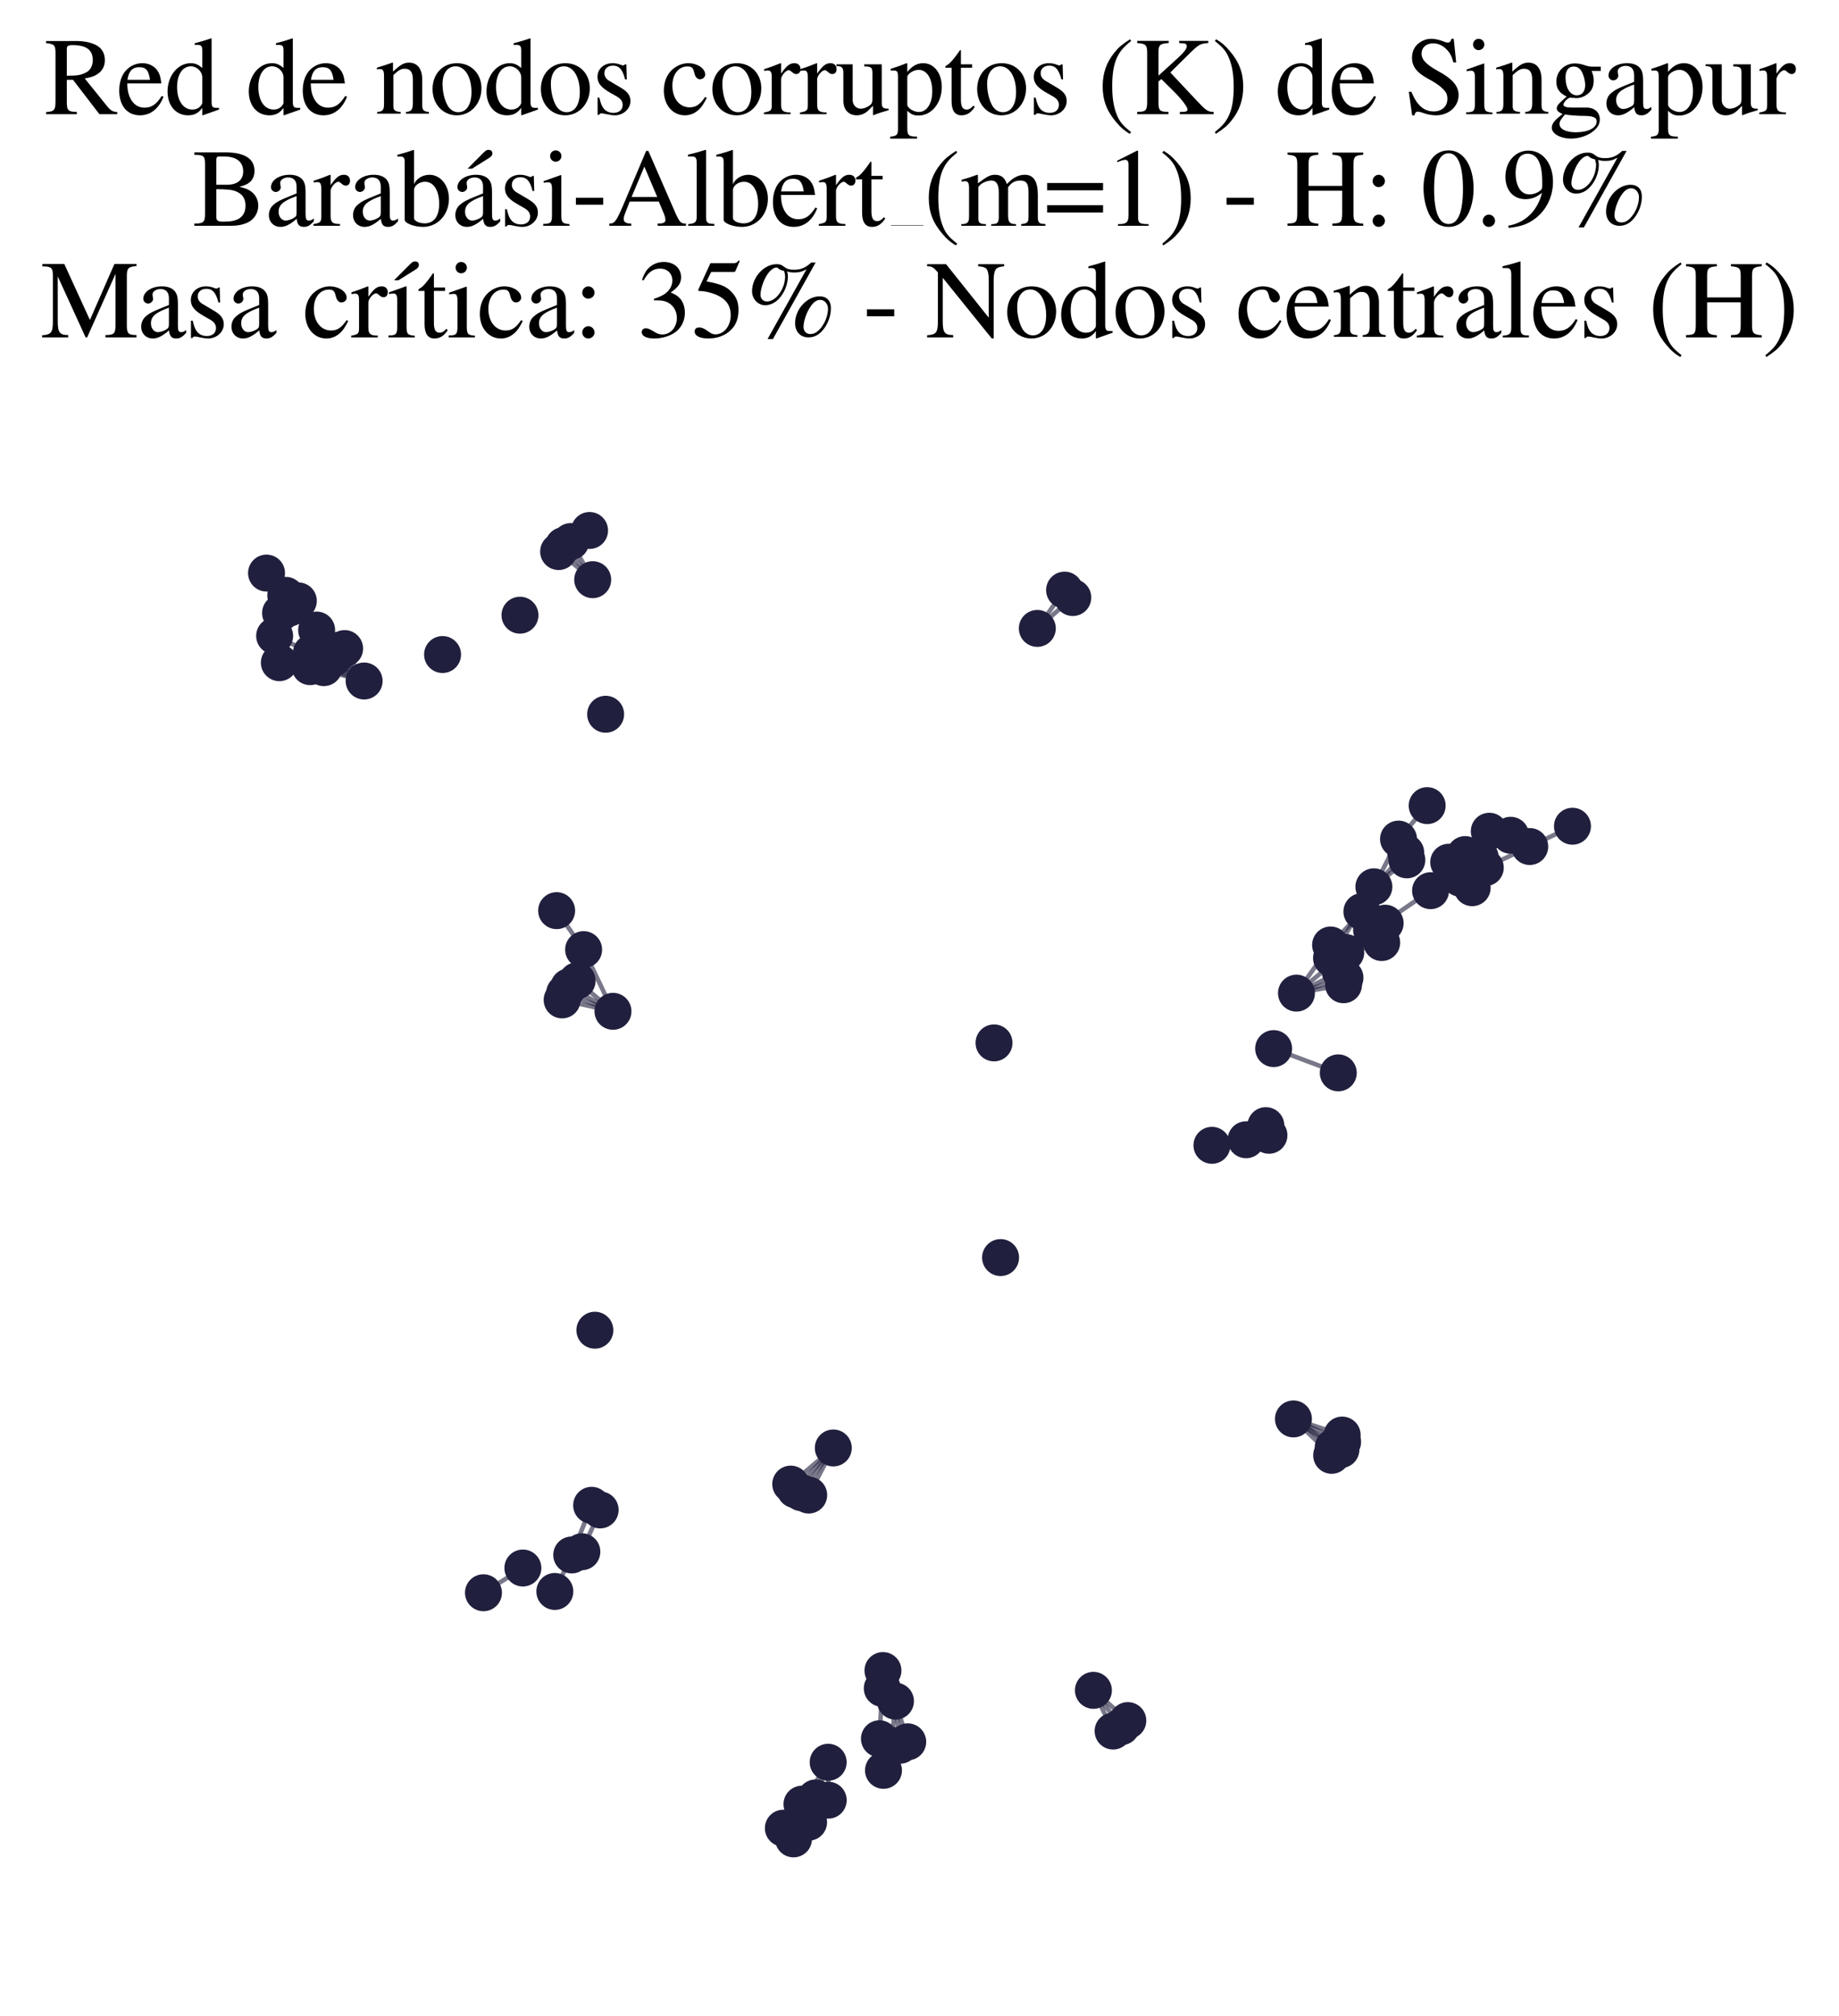 <?xml version="1.0" encoding="utf-8" standalone="no"?>
<!DOCTYPE svg PUBLIC "-//W3C//DTD SVG 1.1//EN"
  "http://www.w3.org/Graphics/SVG/1.1/DTD/svg11.dtd">
<svg xmlns:xlink="http://www.w3.org/1999/xlink" width="162.348pt" height="177.988pt" viewBox="0 0 162.348 177.988" xmlns="http://www.w3.org/2000/svg" version="1.1">
 <defs>
  <style type="text/css">*{stroke-linejoin: round; stroke-linecap: butt}</style>
 </defs>
 <g id="figure_1">
  <g id="patch_1">
   <path d="M 0 177.988 
L 162.348 177.988 
L 162.348 -0 
L 0 -0 
z
" style="fill: #ffffff"/>
  </g>
  <g id="axes_1">
   <g id="LineCollection_1">
    <path d="M 29.445 58.102 
L 32.145 60.127 
" clip-path="url(#p7f21aed24d)" style="fill: none; stroke: #201f3d; stroke-opacity: 0.6; stroke-width: 0.4"/>
    <path d="M 77.638 153.519 
L 77.888 149.07 
" clip-path="url(#p7f21aed24d)" style="fill: none; stroke: #201f3d; stroke-opacity: 0.6; stroke-width: 0.4"/>
    <path d="M 77.638 153.519 
L 77.995 156.309 
" clip-path="url(#p7f21aed24d)" style="fill: none; stroke: #201f3d; stroke-opacity: 0.6; stroke-width: 0.4"/>
    <path d="M 70.209 131.531 
L 73.564 127.845 
" clip-path="url(#p7f21aed24d)" style="fill: none; stroke: #201f3d; stroke-opacity: 0.6; stroke-width: 0.4"/>
    <path d="M 118.487 126.706 
L 114.186 125.28 
" clip-path="url(#p7f21aed24d)" style="fill: none; stroke: #201f3d; stroke-opacity: 0.6; stroke-width: 0.4"/>
    <path d="M 49.316 48.699 
L 52.324 51.182 
" clip-path="url(#p7f21aed24d)" style="fill: none; stroke: #201f3d; stroke-opacity: 0.6; stroke-width: 0.4"/>
    <path d="M 91.575 55.483 
L 94.707 52.759 
" clip-path="url(#p7f21aed24d)" style="fill: none; stroke: #201f3d; stroke-opacity: 0.6; stroke-width: 0.4"/>
    <path d="M 91.575 55.483 
L 93.983 52.102 
" clip-path="url(#p7f21aed24d)" style="fill: none; stroke: #201f3d; stroke-opacity: 0.6; stroke-width: 0.4"/>
    <path d="M 112.438 92.584 
L 118.144 94.726 
" clip-path="url(#p7f21aed24d)" style="fill: none; stroke: #201f3d; stroke-opacity: 0.6; stroke-width: 0.4"/>
    <path d="M 51.522 83.845 
L 54.114 89.292 
" clip-path="url(#p7f21aed24d)" style="fill: none; stroke: #201f3d; stroke-opacity: 0.6; stroke-width: 0.4"/>
    <path d="M 51.522 83.845 
L 49.14 80.404 
" clip-path="url(#p7f21aed24d)" style="fill: none; stroke: #201f3d; stroke-opacity: 0.6; stroke-width: 0.4"/>
    <path d="M 99.565 151.915 
L 96.527 149.245 
" clip-path="url(#p7f21aed24d)" style="fill: none; stroke: #201f3d; stroke-opacity: 0.6; stroke-width: 0.4"/>
    <path d="M 50.218 87.135 
L 54.114 89.292 
" clip-path="url(#p7f21aed24d)" style="fill: none; stroke: #201f3d; stroke-opacity: 0.6; stroke-width: 0.4"/>
    <path d="M 25.552 53.687 
L 27.952 55.629 
" clip-path="url(#p7f21aed24d)" style="fill: none; stroke: #201f3d; stroke-opacity: 0.6; stroke-width: 0.4"/>
    <path d="M 123.463 74.086 
L 121.287 78.298 
" clip-path="url(#p7f21aed24d)" style="fill: none; stroke: #201f3d; stroke-opacity: 0.6; stroke-width: 0.4"/>
    <path d="M 123.463 74.086 
L 125.992 71.131 
" clip-path="url(#p7f21aed24d)" style="fill: none; stroke: #201f3d; stroke-opacity: 0.6; stroke-width: 0.4"/>
    <path d="M 52.23 132.907 
L 50.473 137.291 
" clip-path="url(#p7f21aed24d)" style="fill: none; stroke: #201f3d; stroke-opacity: 0.6; stroke-width: 0.4"/>
    <path d="M 111.505 99.91 
L 106.991 101.123 
" clip-path="url(#p7f21aed24d)" style="fill: none; stroke: #201f3d; stroke-opacity: 0.6; stroke-width: 0.4"/>
    <path d="M 117.548 84.592 
L 126.292 78.641 
" clip-path="url(#p7f21aed24d)" style="fill: none; stroke: #201f3d; stroke-opacity: 0.6; stroke-width: 0.4"/>
    <path d="M 117.548 84.592 
L 121.287 78.298 
" clip-path="url(#p7f21aed24d)" style="fill: none; stroke: #201f3d; stroke-opacity: 0.6; stroke-width: 0.4"/>
    <path d="M 117.548 84.592 
L 121.083 82.114 
" clip-path="url(#p7f21aed24d)" style="fill: none; stroke: #201f3d; stroke-opacity: 0.6; stroke-width: 0.4"/>
    <path d="M 117.548 84.592 
L 121.639 82.629 
" clip-path="url(#p7f21aed24d)" style="fill: none; stroke: #201f3d; stroke-opacity: 0.6; stroke-width: 0.4"/>
    <path d="M 117.548 84.592 
L 121.977 83.221 
" clip-path="url(#p7f21aed24d)" style="fill: none; stroke: #201f3d; stroke-opacity: 0.6; stroke-width: 0.4"/>
    <path d="M 114.453 87.686 
L 118.735 86.324 
" clip-path="url(#p7f21aed24d)" style="fill: none; stroke: #201f3d; stroke-opacity: 0.6; stroke-width: 0.4"/>
    <path d="M 114.453 87.686 
L 118.609 86.948 
" clip-path="url(#p7f21aed24d)" style="fill: none; stroke: #201f3d; stroke-opacity: 0.6; stroke-width: 0.4"/>
    <path d="M 114.453 87.686 
L 117.465 83.434 
" clip-path="url(#p7f21aed24d)" style="fill: none; stroke: #201f3d; stroke-opacity: 0.6; stroke-width: 0.4"/>
    <path d="M 114.453 87.686 
L 118.804 84.101 
" clip-path="url(#p7f21aed24d)" style="fill: none; stroke: #201f3d; stroke-opacity: 0.6; stroke-width: 0.4"/>
    <path d="M 114.453 87.686 
L 118.323 85.8 
" clip-path="url(#p7f21aed24d)" style="fill: none; stroke: #201f3d; stroke-opacity: 0.6; stroke-width: 0.4"/>
    <path d="M 106.991 101.123 
L 112.023 100.238 
" clip-path="url(#p7f21aed24d)" style="fill: none; stroke: #201f3d; stroke-opacity: 0.6; stroke-width: 0.4"/>
    <path d="M 106.991 101.123 
L 111.752 99.385 
" clip-path="url(#p7f21aed24d)" style="fill: none; stroke: #201f3d; stroke-opacity: 0.6; stroke-width: 0.4"/>
    <path d="M 49.758 48.172 
L 52.324 51.182 
" clip-path="url(#p7f21aed24d)" style="fill: none; stroke: #201f3d; stroke-opacity: 0.6; stroke-width: 0.4"/>
    <path d="M 133.36 73.748 
L 130.675 75.701 
" clip-path="url(#p7f21aed24d)" style="fill: none; stroke: #201f3d; stroke-opacity: 0.6; stroke-width: 0.4"/>
    <path d="M 126.292 78.641 
L 129.546 77.834 
" clip-path="url(#p7f21aed24d)" style="fill: none; stroke: #201f3d; stroke-opacity: 0.6; stroke-width: 0.4"/>
    <path d="M 126.292 78.641 
L 128.904 77.537 
" clip-path="url(#p7f21aed24d)" style="fill: none; stroke: #201f3d; stroke-opacity: 0.6; stroke-width: 0.4"/>
    <path d="M 126.292 78.641 
L 129.966 78.378 
" clip-path="url(#p7f21aed24d)" style="fill: none; stroke: #201f3d; stroke-opacity: 0.6; stroke-width: 0.4"/>
    <path d="M 126.292 78.641 
L 131.122 76.607 
" clip-path="url(#p7f21aed24d)" style="fill: none; stroke: #201f3d; stroke-opacity: 0.6; stroke-width: 0.4"/>
    <path d="M 126.292 78.641 
L 130.675 75.701 
" clip-path="url(#p7f21aed24d)" style="fill: none; stroke: #201f3d; stroke-opacity: 0.6; stroke-width: 0.4"/>
    <path d="M 126.292 78.641 
L 128.838 76.868 
" clip-path="url(#p7f21aed24d)" style="fill: none; stroke: #201f3d; stroke-opacity: 0.6; stroke-width: 0.4"/>
    <path d="M 126.292 78.641 
L 129.344 75.452 
" clip-path="url(#p7f21aed24d)" style="fill: none; stroke: #201f3d; stroke-opacity: 0.6; stroke-width: 0.4"/>
    <path d="M 126.292 78.641 
L 128.478 76.099 
" clip-path="url(#p7f21aed24d)" style="fill: none; stroke: #201f3d; stroke-opacity: 0.6; stroke-width: 0.4"/>
    <path d="M 126.292 78.641 
L 127.892 76.129 
" clip-path="url(#p7f21aed24d)" style="fill: none; stroke: #201f3d; stroke-opacity: 0.6; stroke-width: 0.4"/>
    <path d="M 121.287 78.298 
L 124.1 75.285 
" clip-path="url(#p7f21aed24d)" style="fill: none; stroke: #201f3d; stroke-opacity: 0.6; stroke-width: 0.4"/>
    <path d="M 121.287 78.298 
L 124.197 75.921 
" clip-path="url(#p7f21aed24d)" style="fill: none; stroke: #201f3d; stroke-opacity: 0.6; stroke-width: 0.4"/>
    <path d="M 80.134 153.791 
L 79.052 150.198 
" clip-path="url(#p7f21aed24d)" style="fill: none; stroke: #201f3d; stroke-opacity: 0.6; stroke-width: 0.4"/>
    <path d="M 118.377 127.987 
L 114.186 125.28 
" clip-path="url(#p7f21aed24d)" style="fill: none; stroke: #201f3d; stroke-opacity: 0.6; stroke-width: 0.4"/>
    <path d="M 27.38 58.863 
L 32.145 60.127 
" clip-path="url(#p7f21aed24d)" style="fill: none; stroke: #201f3d; stroke-opacity: 0.6; stroke-width: 0.4"/>
    <path d="M 27.38 58.863 
L 24.662 58.51 
" clip-path="url(#p7f21aed24d)" style="fill: none; stroke: #201f3d; stroke-opacity: 0.6; stroke-width: 0.4"/>
    <path d="M 118.526 127.315 
L 114.186 125.28 
" clip-path="url(#p7f21aed24d)" style="fill: none; stroke: #201f3d; stroke-opacity: 0.6; stroke-width: 0.4"/>
    <path d="M 71.382 160.888 
L 72.005 158.744 
" clip-path="url(#p7f21aed24d)" style="fill: none; stroke: #201f3d; stroke-opacity: 0.6; stroke-width: 0.4"/>
    <path d="M 50.388 47.815 
L 52.324 51.182 
" clip-path="url(#p7f21aed24d)" style="fill: none; stroke: #201f3d; stroke-opacity: 0.6; stroke-width: 0.4"/>
    <path d="M 32.145 60.127 
L 29.67 57.44 
" clip-path="url(#p7f21aed24d)" style="fill: none; stroke: #201f3d; stroke-opacity: 0.6; stroke-width: 0.4"/>
    <path d="M 32.145 60.127 
L 27.488 57.648 
" clip-path="url(#p7f21aed24d)" style="fill: none; stroke: #201f3d; stroke-opacity: 0.6; stroke-width: 0.4"/>
    <path d="M 32.145 60.127 
L 27.952 55.629 
" clip-path="url(#p7f21aed24d)" style="fill: none; stroke: #201f3d; stroke-opacity: 0.6; stroke-width: 0.4"/>
    <path d="M 32.145 60.127 
L 28.729 58.13 
" clip-path="url(#p7f21aed24d)" style="fill: none; stroke: #201f3d; stroke-opacity: 0.6; stroke-width: 0.4"/>
    <path d="M 32.145 60.127 
L 30.423 57.263 
" clip-path="url(#p7f21aed24d)" style="fill: none; stroke: #201f3d; stroke-opacity: 0.6; stroke-width: 0.4"/>
    <path d="M 32.145 60.127 
L 28.588 58.949 
" clip-path="url(#p7f21aed24d)" style="fill: none; stroke: #201f3d; stroke-opacity: 0.6; stroke-width: 0.4"/>
    <path d="M 50.473 137.291 
L 48.981 140.514 
" clip-path="url(#p7f21aed24d)" style="fill: none; stroke: #201f3d; stroke-opacity: 0.6; stroke-width: 0.4"/>
    <path d="M 78.7 154.112 
L 79.052 150.198 
" clip-path="url(#p7f21aed24d)" style="fill: none; stroke: #201f3d; stroke-opacity: 0.6; stroke-width: 0.4"/>
    <path d="M 135.046 74.742 
L 131.122 76.607 
" clip-path="url(#p7f21aed24d)" style="fill: none; stroke: #201f3d; stroke-opacity: 0.6; stroke-width: 0.4"/>
    <path d="M 135.046 74.742 
L 138.818 72.95 
" clip-path="url(#p7f21aed24d)" style="fill: none; stroke: #201f3d; stroke-opacity: 0.6; stroke-width: 0.4"/>
    <path d="M 51.367 137.008 
L 52.981 133.316 
" clip-path="url(#p7f21aed24d)" style="fill: none; stroke: #201f3d; stroke-opacity: 0.6; stroke-width: 0.4"/>
    <path d="M 79.463 154.092 
L 79.052 150.198 
" clip-path="url(#p7f21aed24d)" style="fill: none; stroke: #201f3d; stroke-opacity: 0.6; stroke-width: 0.4"/>
    <path d="M 49.845 87.679 
L 54.114 89.292 
" clip-path="url(#p7f21aed24d)" style="fill: none; stroke: #201f3d; stroke-opacity: 0.6; stroke-width: 0.4"/>
    <path d="M 117.56 128.495 
L 114.186 125.28 
" clip-path="url(#p7f21aed24d)" style="fill: none; stroke: #201f3d; stroke-opacity: 0.6; stroke-width: 0.4"/>
    <path d="M 129.344 75.452 
L 131.476 73.392 
" clip-path="url(#p7f21aed24d)" style="fill: none; stroke: #201f3d; stroke-opacity: 0.6; stroke-width: 0.4"/>
    <path d="M 27.488 57.648 
L 24.245 56.145 
" clip-path="url(#p7f21aed24d)" style="fill: none; stroke: #201f3d; stroke-opacity: 0.6; stroke-width: 0.4"/>
    <path d="M 69.155 161.415 
L 70.799 159.295 
" clip-path="url(#p7f21aed24d)" style="fill: none; stroke: #201f3d; stroke-opacity: 0.6; stroke-width: 0.4"/>
    <path d="M 49.626 88.286 
L 54.114 89.292 
" clip-path="url(#p7f21aed24d)" style="fill: none; stroke: #201f3d; stroke-opacity: 0.6; stroke-width: 0.4"/>
    <path d="M 27.952 55.629 
L 25.227 52.565 
" clip-path="url(#p7f21aed24d)" style="fill: none; stroke: #201f3d; stroke-opacity: 0.6; stroke-width: 0.4"/>
    <path d="M 27.952 55.629 
L 24.768 54.124 
" clip-path="url(#p7f21aed24d)" style="fill: none; stroke: #201f3d; stroke-opacity: 0.6; stroke-width: 0.4"/>
    <path d="M 27.952 55.629 
L 26.338 53.056 
" clip-path="url(#p7f21aed24d)" style="fill: none; stroke: #201f3d; stroke-opacity: 0.6; stroke-width: 0.4"/>
    <path d="M 114.186 125.28 
L 117.696 127.792 
" clip-path="url(#p7f21aed24d)" style="fill: none; stroke: #201f3d; stroke-opacity: 0.6; stroke-width: 0.4"/>
    <path d="M 25.227 52.565 
L 23.529 50.599 
" clip-path="url(#p7f21aed24d)" style="fill: none; stroke: #201f3d; stroke-opacity: 0.6; stroke-width: 0.4"/>
    <path d="M 73.112 155.595 
L 70.799 159.295 
" clip-path="url(#p7f21aed24d)" style="fill: none; stroke: #201f3d; stroke-opacity: 0.6; stroke-width: 0.4"/>
    <path d="M 73.112 155.595 
L 72.005 158.744 
" clip-path="url(#p7f21aed24d)" style="fill: none; stroke: #201f3d; stroke-opacity: 0.6; stroke-width: 0.4"/>
    <path d="M 73.112 155.595 
L 73.116 158.943 
" clip-path="url(#p7f21aed24d)" style="fill: none; stroke: #201f3d; stroke-opacity: 0.6; stroke-width: 0.4"/>
    <path d="M 70.799 159.295 
L 70.052 162.361 
" clip-path="url(#p7f21aed24d)" style="fill: none; stroke: #201f3d; stroke-opacity: 0.6; stroke-width: 0.4"/>
    <path d="M 117.465 83.434 
L 120.229 80.49 
" clip-path="url(#p7f21aed24d)" style="fill: none; stroke: #201f3d; stroke-opacity: 0.6; stroke-width: 0.4"/>
    <path d="M 118.804 84.101 
L 122.282 81.51 
" clip-path="url(#p7f21aed24d)" style="fill: none; stroke: #201f3d; stroke-opacity: 0.6; stroke-width: 0.4"/>
    <path d="M 46.16 138.444 
L 42.681 140.628 
" clip-path="url(#p7f21aed24d)" style="fill: none; stroke: #201f3d; stroke-opacity: 0.6; stroke-width: 0.4"/>
    <path d="M 73.564 127.845 
L 70.757 131.796 
" clip-path="url(#p7f21aed24d)" style="fill: none; stroke: #201f3d; stroke-opacity: 0.6; stroke-width: 0.4"/>
    <path d="M 73.564 127.845 
L 71.392 132.005 
" clip-path="url(#p7f21aed24d)" style="fill: none; stroke: #201f3d; stroke-opacity: 0.6; stroke-width: 0.4"/>
    <path d="M 73.564 127.845 
L 69.807 131.036 
" clip-path="url(#p7f21aed24d)" style="fill: none; stroke: #201f3d; stroke-opacity: 0.6; stroke-width: 0.4"/>
    <path d="M 96.527 149.245 
L 98.264 152.84 
" clip-path="url(#p7f21aed24d)" style="fill: none; stroke: #201f3d; stroke-opacity: 0.6; stroke-width: 0.4"/>
    <path d="M 96.527 149.245 
L 98.989 152.455 
" clip-path="url(#p7f21aed24d)" style="fill: none; stroke: #201f3d; stroke-opacity: 0.6; stroke-width: 0.4"/>
    <path d="M 50.95 86.591 
L 54.114 89.292 
" clip-path="url(#p7f21aed24d)" style="fill: none; stroke: #201f3d; stroke-opacity: 0.6; stroke-width: 0.4"/>
   </g>
   <g id="PathCollection_1">
    <defs>
     <path id="m7f28e5e1b2" d="M 0 1.581 
C 0.419 1.581 0.822 1.415 1.118 1.118 
C 1.415 0.822 1.581 0.419 1.581 0 
C 1.581 -0.419 1.415 -0.822 1.118 -1.118 
C 0.822 -1.415 0.419 -1.581 0 -1.581 
C -0.419 -1.581 -0.822 -1.415 -1.118 -1.118 
C -1.415 -0.822 -1.581 -0.419 -1.581 0 
C -1.581 0.419 -1.415 0.822 -1.118 1.118 
C -0.822 1.415 -0.419 1.581 0 1.581 
z
" style="stroke: #201f3d; stroke-width: 0.1"/>
    </defs>
    <g clip-path="url(#p7f21aed24d)">
     <use xlink:href="#m7f28e5e1b2" x="118.377" y="127.987" style="fill: #201f3d; stroke: #201f3d; stroke-width: 0.1"/>
     <use xlink:href="#m7f28e5e1b2" x="128.838" y="76.868" style="fill: #201f3d; stroke: #201f3d; stroke-width: 0.1"/>
     <use xlink:href="#m7f28e5e1b2" x="117.696" y="127.792" style="fill: #201f3d; stroke: #201f3d; stroke-width: 0.1"/>
     <use xlink:href="#m7f28e5e1b2" x="77.638" y="153.519" style="fill: #201f3d; stroke: #201f3d; stroke-width: 0.1"/>
     <use xlink:href="#m7f28e5e1b2" x="70.209" y="131.531" style="fill: #201f3d; stroke: #201f3d; stroke-width: 0.1"/>
     <use xlink:href="#m7f28e5e1b2" x="93.983" y="52.102" style="fill: #201f3d; stroke: #201f3d; stroke-width: 0.1"/>
     <use xlink:href="#m7f28e5e1b2" x="133.36" y="73.748" style="fill: #201f3d; stroke: #201f3d; stroke-width: 0.1"/>
     <use xlink:href="#m7f28e5e1b2" x="73.564" y="127.845" style="fill: #201f3d; stroke: #201f3d; stroke-width: 0.1"/>
     <use xlink:href="#m7f28e5e1b2" x="77.995" y="156.309" style="fill: #201f3d; stroke: #201f3d; stroke-width: 0.1"/>
     <use xlink:href="#m7f28e5e1b2" x="118.487" y="126.706" style="fill: #201f3d; stroke: #201f3d; stroke-width: 0.1"/>
     <use xlink:href="#m7f28e5e1b2" x="54.114" y="89.292" style="fill: #201f3d; stroke: #201f3d; stroke-width: 0.1"/>
     <use xlink:href="#m7f28e5e1b2" x="125.992" y="71.131" style="fill: #201f3d; stroke: #201f3d; stroke-width: 0.1"/>
     <use xlink:href="#m7f28e5e1b2" x="129.344" y="75.452" style="fill: #201f3d; stroke: #201f3d; stroke-width: 0.1"/>
     <use xlink:href="#m7f28e5e1b2" x="71.392" y="132.005" style="fill: #201f3d; stroke: #201f3d; stroke-width: 0.1"/>
     <use xlink:href="#m7f28e5e1b2" x="77.948" y="147.498" style="fill: #201f3d; stroke: #201f3d; stroke-width: 0.1"/>
     <use xlink:href="#m7f28e5e1b2" x="112.023" y="100.238" style="fill: #201f3d; stroke: #201f3d; stroke-width: 0.1"/>
     <use xlink:href="#m7f28e5e1b2" x="99.565" y="151.915" style="fill: #201f3d; stroke: #201f3d; stroke-width: 0.1"/>
     <use xlink:href="#m7f28e5e1b2" x="126.292" y="78.641" style="fill: #201f3d; stroke: #201f3d; stroke-width: 0.1"/>
     <use xlink:href="#m7f28e5e1b2" x="118.526" y="127.315" style="fill: #201f3d; stroke: #201f3d; stroke-width: 0.1"/>
     <use xlink:href="#m7f28e5e1b2" x="48.981" y="140.514" style="fill: #201f3d; stroke: #201f3d; stroke-width: 0.1"/>
     <use xlink:href="#m7f28e5e1b2" x="49.626" y="88.286" style="fill: #201f3d; stroke: #201f3d; stroke-width: 0.1"/>
     <use xlink:href="#m7f28e5e1b2" x="45.904" y="54.317" style="fill: #201f3d; stroke: #201f3d; stroke-width: 0.1"/>
     <use xlink:href="#m7f28e5e1b2" x="117.56" y="128.495" style="fill: #201f3d; stroke: #201f3d; stroke-width: 0.1"/>
     <use xlink:href="#m7f28e5e1b2" x="128.904" y="77.537" style="fill: #201f3d; stroke: #201f3d; stroke-width: 0.1"/>
     <use xlink:href="#m7f28e5e1b2" x="70.052" y="162.361" style="fill: #201f3d; stroke: #201f3d; stroke-width: 0.1"/>
     <use xlink:href="#m7f28e5e1b2" x="79.463" y="154.092" style="fill: #201f3d; stroke: #201f3d; stroke-width: 0.1"/>
     <use xlink:href="#m7f28e5e1b2" x="27.38" y="58.863" style="fill: #201f3d; stroke: #201f3d; stroke-width: 0.1"/>
     <use xlink:href="#m7f28e5e1b2" x="73.116" y="158.943" style="fill: #201f3d; stroke: #201f3d; stroke-width: 0.1"/>
     <use xlink:href="#m7f28e5e1b2" x="28.729" y="58.13" style="fill: #201f3d; stroke: #201f3d; stroke-width: 0.1"/>
     <use xlink:href="#m7f28e5e1b2" x="129.546" y="77.834" style="fill: #201f3d; stroke: #201f3d; stroke-width: 0.1"/>
     <use xlink:href="#m7f28e5e1b2" x="52.981" y="133.316" style="fill: #201f3d; stroke: #201f3d; stroke-width: 0.1"/>
     <use xlink:href="#m7f28e5e1b2" x="117.465" y="83.434" style="fill: #201f3d; stroke: #201f3d; stroke-width: 0.1"/>
     <use xlink:href="#m7f28e5e1b2" x="98.989" y="152.455" style="fill: #201f3d; stroke: #201f3d; stroke-width: 0.1"/>
     <use xlink:href="#m7f28e5e1b2" x="71.382" y="160.888" style="fill: #201f3d; stroke: #201f3d; stroke-width: 0.1"/>
     <use xlink:href="#m7f28e5e1b2" x="52.23" y="132.907" style="fill: #201f3d; stroke: #201f3d; stroke-width: 0.1"/>
     <use xlink:href="#m7f28e5e1b2" x="69.807" y="131.036" style="fill: #201f3d; stroke: #201f3d; stroke-width: 0.1"/>
     <use xlink:href="#m7f28e5e1b2" x="135.046" y="74.742" style="fill: #201f3d; stroke: #201f3d; stroke-width: 0.1"/>
     <use xlink:href="#m7f28e5e1b2" x="79.052" y="150.198" style="fill: #201f3d; stroke: #201f3d; stroke-width: 0.1"/>
     <use xlink:href="#m7f28e5e1b2" x="124.1" y="75.285" style="fill: #201f3d; stroke: #201f3d; stroke-width: 0.1"/>
     <use xlink:href="#m7f28e5e1b2" x="114.186" y="125.28" style="fill: #201f3d; stroke: #201f3d; stroke-width: 0.1"/>
     <use xlink:href="#m7f28e5e1b2" x="128.478" y="76.099" style="fill: #201f3d; stroke: #201f3d; stroke-width: 0.1"/>
     <use xlink:href="#m7f28e5e1b2" x="50.473" y="137.291" style="fill: #201f3d; stroke: #201f3d; stroke-width: 0.1"/>
     <use xlink:href="#m7f28e5e1b2" x="24.768" y="54.124" style="fill: #201f3d; stroke: #201f3d; stroke-width: 0.1"/>
     <use xlink:href="#m7f28e5e1b2" x="24.245" y="56.145" style="fill: #201f3d; stroke: #201f3d; stroke-width: 0.1"/>
     <use xlink:href="#m7f28e5e1b2" x="27.952" y="55.629" style="fill: #201f3d; stroke: #201f3d; stroke-width: 0.1"/>
     <use xlink:href="#m7f28e5e1b2" x="118.735" y="86.324" style="fill: #201f3d; stroke: #201f3d; stroke-width: 0.1"/>
     <use xlink:href="#m7f28e5e1b2" x="69.155" y="161.415" style="fill: #201f3d; stroke: #201f3d; stroke-width: 0.1"/>
     <use xlink:href="#m7f28e5e1b2" x="52.324" y="51.182" style="fill: #201f3d; stroke: #201f3d; stroke-width: 0.1"/>
     <use xlink:href="#m7f28e5e1b2" x="51.367" y="137.008" style="fill: #201f3d; stroke: #201f3d; stroke-width: 0.1"/>
     <use xlink:href="#m7f28e5e1b2" x="53.466" y="63.063" style="fill: #201f3d; stroke: #201f3d; stroke-width: 0.1"/>
     <use xlink:href="#m7f28e5e1b2" x="49.845" y="87.679" style="fill: #201f3d; stroke: #201f3d; stroke-width: 0.1"/>
     <use xlink:href="#m7f28e5e1b2" x="27.488" y="57.648" style="fill: #201f3d; stroke: #201f3d; stroke-width: 0.1"/>
     <use xlink:href="#m7f28e5e1b2" x="50.388" y="47.815" style="fill: #201f3d; stroke: #201f3d; stroke-width: 0.1"/>
     <use xlink:href="#m7f28e5e1b2" x="42.681" y="140.628" style="fill: #201f3d; stroke: #201f3d; stroke-width: 0.1"/>
     <use xlink:href="#m7f28e5e1b2" x="52.516" y="117.448" style="fill: #201f3d; stroke: #201f3d; stroke-width: 0.1"/>
     <use xlink:href="#m7f28e5e1b2" x="118.323" y="85.8" style="fill: #201f3d; stroke: #201f3d; stroke-width: 0.1"/>
     <use xlink:href="#m7f28e5e1b2" x="123.463" y="74.086" style="fill: #201f3d; stroke: #201f3d; stroke-width: 0.1"/>
     <use xlink:href="#m7f28e5e1b2" x="98.264" y="152.84" style="fill: #201f3d; stroke: #201f3d; stroke-width: 0.1"/>
     <use xlink:href="#m7f28e5e1b2" x="78.7" y="154.112" style="fill: #201f3d; stroke: #201f3d; stroke-width: 0.1"/>
     <use xlink:href="#m7f28e5e1b2" x="129.966" y="78.378" style="fill: #201f3d; stroke: #201f3d; stroke-width: 0.1"/>
     <use xlink:href="#m7f28e5e1b2" x="30.423" y="57.263" style="fill: #201f3d; stroke: #201f3d; stroke-width: 0.1"/>
     <use xlink:href="#m7f28e5e1b2" x="106.991" y="101.123" style="fill: #201f3d; stroke: #201f3d; stroke-width: 0.1"/>
     <use xlink:href="#m7f28e5e1b2" x="25.227" y="52.565" style="fill: #201f3d; stroke: #201f3d; stroke-width: 0.1"/>
     <use xlink:href="#m7f28e5e1b2" x="110.005" y="100.633" style="fill: #201f3d; stroke: #201f3d; stroke-width: 0.1"/>
     <use xlink:href="#m7f28e5e1b2" x="50.218" y="87.135" style="fill: #201f3d; stroke: #201f3d; stroke-width: 0.1"/>
     <use xlink:href="#m7f28e5e1b2" x="25.552" y="53.687" style="fill: #201f3d; stroke: #201f3d; stroke-width: 0.1"/>
     <use xlink:href="#m7f28e5e1b2" x="114.453" y="87.686" style="fill: #201f3d; stroke: #201f3d; stroke-width: 0.1"/>
     <use xlink:href="#m7f28e5e1b2" x="131.122" y="76.607" style="fill: #201f3d; stroke: #201f3d; stroke-width: 0.1"/>
     <use xlink:href="#m7f28e5e1b2" x="49.14" y="80.404" style="fill: #201f3d; stroke: #201f3d; stroke-width: 0.1"/>
     <use xlink:href="#m7f28e5e1b2" x="39.07" y="57.791" style="fill: #201f3d; stroke: #201f3d; stroke-width: 0.1"/>
     <use xlink:href="#m7f28e5e1b2" x="96.527" y="149.245" style="fill: #201f3d; stroke: #201f3d; stroke-width: 0.1"/>
     <use xlink:href="#m7f28e5e1b2" x="131.476" y="73.392" style="fill: #201f3d; stroke: #201f3d; stroke-width: 0.1"/>
     <use xlink:href="#m7f28e5e1b2" x="23.529" y="50.599" style="fill: #201f3d; stroke: #201f3d; stroke-width: 0.1"/>
     <use xlink:href="#m7f28e5e1b2" x="80.134" y="153.791" style="fill: #201f3d; stroke: #201f3d; stroke-width: 0.1"/>
     <use xlink:href="#m7f28e5e1b2" x="117.548" y="84.592" style="fill: #201f3d; stroke: #201f3d; stroke-width: 0.1"/>
     <use xlink:href="#m7f28e5e1b2" x="49.758" y="48.172" style="fill: #201f3d; stroke: #201f3d; stroke-width: 0.1"/>
     <use xlink:href="#m7f28e5e1b2" x="130.675" y="75.701" style="fill: #201f3d; stroke: #201f3d; stroke-width: 0.1"/>
     <use xlink:href="#m7f28e5e1b2" x="24.662" y="58.51" style="fill: #201f3d; stroke: #201f3d; stroke-width: 0.1"/>
     <use xlink:href="#m7f28e5e1b2" x="28.588" y="58.949" style="fill: #201f3d; stroke: #201f3d; stroke-width: 0.1"/>
     <use xlink:href="#m7f28e5e1b2" x="111.505" y="99.91" style="fill: #201f3d; stroke: #201f3d; stroke-width: 0.1"/>
     <use xlink:href="#m7f28e5e1b2" x="77.888" y="149.07" style="fill: #201f3d; stroke: #201f3d; stroke-width: 0.1"/>
     <use xlink:href="#m7f28e5e1b2" x="87.753" y="92.08" style="fill: #201f3d; stroke: #201f3d; stroke-width: 0.1"/>
     <use xlink:href="#m7f28e5e1b2" x="111.752" y="99.385" style="fill: #201f3d; stroke: #201f3d; stroke-width: 0.1"/>
     <use xlink:href="#m7f28e5e1b2" x="124.197" y="75.921" style="fill: #201f3d; stroke: #201f3d; stroke-width: 0.1"/>
     <use xlink:href="#m7f28e5e1b2" x="29.445" y="58.102" style="fill: #201f3d; stroke: #201f3d; stroke-width: 0.1"/>
     <use xlink:href="#m7f28e5e1b2" x="26.338" y="53.056" style="fill: #201f3d; stroke: #201f3d; stroke-width: 0.1"/>
     <use xlink:href="#m7f28e5e1b2" x="118.804" y="84.101" style="fill: #201f3d; stroke: #201f3d; stroke-width: 0.1"/>
     <use xlink:href="#m7f28e5e1b2" x="91.575" y="55.483" style="fill: #201f3d; stroke: #201f3d; stroke-width: 0.1"/>
     <use xlink:href="#m7f28e5e1b2" x="121.639" y="82.629" style="fill: #201f3d; stroke: #201f3d; stroke-width: 0.1"/>
     <use xlink:href="#m7f28e5e1b2" x="50.95" y="86.591" style="fill: #201f3d; stroke: #201f3d; stroke-width: 0.1"/>
     <use xlink:href="#m7f28e5e1b2" x="121.083" y="82.114" style="fill: #201f3d; stroke: #201f3d; stroke-width: 0.1"/>
     <use xlink:href="#m7f28e5e1b2" x="122.282" y="81.51" style="fill: #201f3d; stroke: #201f3d; stroke-width: 0.1"/>
     <use xlink:href="#m7f28e5e1b2" x="70.799" y="159.295" style="fill: #201f3d; stroke: #201f3d; stroke-width: 0.1"/>
     <use xlink:href="#m7f28e5e1b2" x="94.707" y="52.759" style="fill: #201f3d; stroke: #201f3d; stroke-width: 0.1"/>
     <use xlink:href="#m7f28e5e1b2" x="32.145" y="60.127" style="fill: #201f3d; stroke: #201f3d; stroke-width: 0.1"/>
     <use xlink:href="#m7f28e5e1b2" x="73.112" y="155.595" style="fill: #201f3d; stroke: #201f3d; stroke-width: 0.1"/>
     <use xlink:href="#m7f28e5e1b2" x="88.332" y="111.034" style="fill: #201f3d; stroke: #201f3d; stroke-width: 0.1"/>
     <use xlink:href="#m7f28e5e1b2" x="121.287" y="78.298" style="fill: #201f3d; stroke: #201f3d; stroke-width: 0.1"/>
     <use xlink:href="#m7f28e5e1b2" x="118.144" y="94.726" style="fill: #201f3d; stroke: #201f3d; stroke-width: 0.1"/>
     <use xlink:href="#m7f28e5e1b2" x="29.67" y="57.44" style="fill: #201f3d; stroke: #201f3d; stroke-width: 0.1"/>
     <use xlink:href="#m7f28e5e1b2" x="46.16" y="138.444" style="fill: #201f3d; stroke: #201f3d; stroke-width: 0.1"/>
     <use xlink:href="#m7f28e5e1b2" x="52.047" y="46.838" style="fill: #201f3d; stroke: #201f3d; stroke-width: 0.1"/>
     <use xlink:href="#m7f28e5e1b2" x="49.316" y="48.699" style="fill: #201f3d; stroke: #201f3d; stroke-width: 0.1"/>
     <use xlink:href="#m7f28e5e1b2" x="51.522" y="83.845" style="fill: #201f3d; stroke: #201f3d; stroke-width: 0.1"/>
     <use xlink:href="#m7f28e5e1b2" x="70.757" y="131.796" style="fill: #201f3d; stroke: #201f3d; stroke-width: 0.1"/>
     <use xlink:href="#m7f28e5e1b2" x="112.438" y="92.584" style="fill: #201f3d; stroke: #201f3d; stroke-width: 0.1"/>
     <use xlink:href="#m7f28e5e1b2" x="121.977" y="83.221" style="fill: #201f3d; stroke: #201f3d; stroke-width: 0.1"/>
     <use xlink:href="#m7f28e5e1b2" x="138.818" y="72.95" style="fill: #201f3d; stroke: #201f3d; stroke-width: 0.1"/>
     <use xlink:href="#m7f28e5e1b2" x="120.229" y="80.49" style="fill: #201f3d; stroke: #201f3d; stroke-width: 0.1"/>
     <use xlink:href="#m7f28e5e1b2" x="127.892" y="76.129" style="fill: #201f3d; stroke: #201f3d; stroke-width: 0.1"/>
     <use xlink:href="#m7f28e5e1b2" x="72.005" y="158.744" style="fill: #201f3d; stroke: #201f3d; stroke-width: 0.1"/>
     <use xlink:href="#m7f28e5e1b2" x="118.609" y="86.948" style="fill: #201f3d; stroke: #201f3d; stroke-width: 0.1"/>
    </g>
   </g>
   <g id="text_1">
    <!-- Red de nodos corruptos (K) de Singapur -->
    <g transform="translate(3.901 10.084) scale(0.096 -0.096)">
     <defs>
      <path id="NimbusRomNo9L-Regu-52" d="M 4218 121 
C 3974 140 3846 205 3661 424 
L 2342 2061 
C 2771 2143 2963 2219 3174 2388 
C 3379 2553 3501 2818 3501 3113 
C 3501 3385 3418 3618 3251 3801 
C 3008 4059 2477 4224 1875 4224 
L 109 4224 
L 109 4102 
C 589 4051 653 3981 653 3528 
L 653 765 
C 653 236 589 159 109 121 
L 109 0 
L 1882 0 
L 1882 134 
C 1389 134 1306 219 1306 692 
L 1306 1984 
L 1664 1984 
L 3187 0 
L 4218 0 
L 4218 121 
z
M 1306 3762 
C 1306 3937 1376 3987 1632 3987 
C 2432 3987 2803 3716 2803 3123 
C 2803 2807 2669 2542 2438 2423 
C 2144 2258 1920 2221 1306 2221 
L 1306 3762 
z
" transform="scale(0.016)"/>
      <path id="NimbusRomNo9L-Regu-65" d="M 2611 1053 
C 2304 564 2029 378 1619 378 
C 1254 378 979 564 794 930 
C 678 1174 634 1386 621 1779 
L 2592 1779 
C 2541 2193 2477 2377 2317 2581 
C 2125 2811 1830 2944 1498 2944 
C 1178 2944 877 2829 634 2611 
C 333 2349 160 1894 160 1370 
C 160 486 621 -64 1357 -64 
C 1965 -64 2445 315 2714 1008 
L 2611 1053 
z
M 634 1984 
C 704 2479 922 2714 1312 2714 
C 1702 2714 1856 2535 1939 1984 
L 634 1984 
z
" transform="scale(0.016)"/>
      <path id="NimbusRomNo9L-Regu-64" d="M 2202 -64 
L 3142 269 
L 3142 365 
C 3027 365 3014 365 2995 365 
C 2765 365 2714 435 2714 731 
L 2714 4364 
L 2682 4377 
C 2374 4268 2150 4204 1741 4096 
L 1741 3994 
C 1792 4000 1830 4000 1882 4000 
C 2118 4000 2176 3936 2176 3672 
L 2176 2669 
C 1933 2874 1760 2944 1504 2944 
C 768 2944 173 2221 173 1312 
C 173 493 653 -64 1357 -64 
C 1715 -64 1958 64 2176 365 
L 2176 -45 
L 2202 -64 
z
M 2176 653 
C 2176 608 2131 531 2067 461 
C 1952 333 1792 269 1606 269 
C 1075 269 723 781 723 1568 
C 723 2291 1037 2765 1523 2765 
C 1862 2765 2176 2464 2176 2125 
L 2176 653 
z
" transform="scale(0.016)"/>
      <path id="NimbusRomNo9L-Regu-6e" d="M 102 2579 
C 141 2598 205 2605 275 2605 
C 454 2605 512 2509 512 2195 
L 512 608 
C 512 243 442 154 115 128 
L 115 32 
L 1472 32 
L 1472 128 
C 1146 154 1050 230 1050 461 
L 1050 2259 
C 1357 2547 1498 2624 1709 2624 
C 2022 2624 2176 2426 2176 2003 
L 2176 666 
C 2176 262 2093 154 1773 128 
L 1773 32 
L 3104 32 
L 3104 128 
C 2790 160 2714 237 2714 550 
L 2714 2016 
C 2714 2618 2432 2976 1958 2976 
C 1664 2976 1466 2867 1030 2458 
L 1030 2963 
L 986 2976 
C 672 2861 454 2790 102 2688 
L 102 2579 
z
" transform="scale(0.016)"/>
      <path id="NimbusRomNo9L-Regu-6f" d="M 1600 2944 
C 768 2944 186 2330 186 1446 
C 186 582 781 -64 1587 -64 
C 2394 -64 3008 614 3008 1498 
C 3008 2336 2419 2944 1600 2944 
z
M 1517 2765 
C 2054 2765 2432 2150 2432 1274 
C 2432 550 2144 115 1664 115 
C 1414 115 1178 269 1043 525 
C 864 858 762 1306 762 1760 
C 762 2368 1062 2765 1517 2765 
z
" transform="scale(0.016)"/>
      <path id="NimbusRomNo9L-Regu-73" d="M 2016 2010 
L 1990 2880 
L 1920 2880 
L 1907 2867 
C 1850 2822 1843 2816 1818 2816 
C 1779 2816 1715 2829 1645 2861 
C 1504 2915 1363 2944 1197 2944 
C 691 2944 326 2616 326 2154 
C 326 1796 531 1539 1075 1231 
L 1446 1020 
C 1670 892 1779 737 1779 539 
C 1779 256 1574 77 1248 77 
C 1030 77 832 159 710 298 
C 576 455 518 600 435 960 
L 333 960 
L 333 -39 
L 416 -39 
C 461 33 486 48 563 48 
C 621 48 710 35 858 -2 
C 1037 -39 1210 -64 1325 -64 
C 1818 -64 2227 308 2227 757 
C 2227 1077 2074 1289 1690 1520 
L 998 1930 
C 819 2033 723 2194 723 2367 
C 723 2624 922 2803 1216 2803 
C 1581 2803 1773 2583 1920 2010 
L 2016 2010 
z
" transform="scale(0.016)"/>
      <path id="NimbusRomNo9L-Regu-63" d="M 2547 998 
C 2240 550 2010 397 1645 397 
C 1062 397 653 909 653 1645 
C 653 2304 1005 2758 1523 2758 
C 1754 2758 1837 2688 1901 2451 
L 1939 2310 
C 1990 2131 2106 2016 2240 2016 
C 2406 2016 2547 2138 2547 2285 
C 2547 2643 2099 2944 1562 2944 
C 1248 2944 922 2816 659 2586 
C 339 2304 160 1869 160 1363 
C 160 531 666 -64 1376 -64 
C 1664 -64 1920 38 2150 237 
C 2323 390 2445 563 2637 941 
L 2547 998 
z
" transform="scale(0.016)"/>
      <path id="NimbusRomNo9L-Regu-72" d="M 45 2496 
C 134 2515 192 2522 269 2522 
C 429 2522 486 2419 486 2138 
L 486 538 
C 486 218 442 173 32 96 
L 32 0 
L 1568 0 
L 1568 102 
C 1133 102 1024 199 1024 565 
L 1024 2013 
C 1024 2219 1299 2541 1472 2541 
C 1510 2541 1568 2509 1638 2445 
C 1741 2355 1811 2317 1894 2317 
C 2048 2317 2144 2426 2144 2605 
C 2144 2816 2010 2944 1792 2944 
C 1523 2944 1338 2797 1024 2343 
L 1024 2931 
L 992 2944 
C 653 2803 422 2721 45 2599 
L 45 2496 
z
" transform="scale(0.016)"/>
      <path id="NimbusRomNo9L-Regu-75" d="M 3066 320 
L 3034 320 
C 2739 320 2669 390 2669 685 
L 2669 2880 
L 1658 2880 
L 1658 2758 
C 2054 2758 2131 2694 2131 2375 
L 2131 875 
C 2131 697 2099 607 2010 537 
C 1837 397 1638 320 1446 320 
C 1197 320 992 537 992 805 
L 992 2880 
L 58 2880 
L 58 2778 
C 365 2778 454 2682 454 2387 
L 454 770 
C 454 263 762 -64 1229 -64 
C 1466 -64 1715 38 1888 211 
L 2163 486 
L 2163 -45 
L 2189 -58 
C 2509 70 2739 141 3066 230 
L 3066 320 
z
" transform="scale(0.016)"/>
      <path id="NimbusRomNo9L-Regu-70" d="M 58 2516 
C 115 2522 160 2522 218 2522 
C 435 2522 480 2458 480 2155 
L 480 -855 
C 480 -1189 410 -1261 32 -1299 
L 32 -1408 
L 1581 -1408 
L 1581 -1293 
C 1101 -1293 1018 -1222 1018 -816 
L 1018 199 
C 1242 -13 1395 -77 1664 -77 
C 2419 -77 3008 643 3008 1575 
C 3008 2372 2560 2944 1939 2944 
C 1581 2944 1299 2784 1018 2438 
L 1018 2931 
L 979 2944 
C 634 2810 410 2726 58 2618 
L 58 2516 
z
M 1018 2136 
C 1018 2329 1376 2560 1670 2560 
C 2144 2560 2458 2071 2458 1324 
C 2458 611 2144 128 1683 128 
C 1382 128 1018 359 1018 552 
L 1018 2136 
z
" transform="scale(0.016)"/>
      <path id="NimbusRomNo9L-Regu-74" d="M 1632 2880 
L 986 2880 
L 986 3622 
C 986 3686 979 3706 941 3706 
C 896 3648 858 3590 813 3526 
C 570 3174 294 2867 192 2841 
C 122 2794 83 2748 83 2715 
C 83 2695 90 2682 109 2682 
L 448 2682 
L 448 751 
C 448 212 640 -64 1018 -64 
C 1331 -64 1574 90 1786 423 
L 1702 493 
C 1568 333 1459 269 1318 269 
C 1082 269 986 443 986 847 
L 986 2682 
L 1632 2682 
L 1632 2880 
z
" transform="scale(0.016)"/>
      <path id="NimbusRomNo9L-Regu-28" d="M 1888 4326 
C 1414 4019 1222 3853 986 3558 
C 531 3002 307 2362 307 1613 
C 307 800 544 173 1107 -480 
C 1370 -787 1536 -928 1869 -1133 
L 1946 -1030 
C 1434 -627 1254 -403 1082 77 
C 928 506 858 992 858 1632 
C 858 2304 941 2829 1114 3226 
C 1293 3622 1485 3853 1946 4224 
L 1888 4326 
z
" transform="scale(0.016)"/>
      <path id="NimbusRomNo9L-Regu-4b" d="M 2643 4109 
C 2720 4096 2784 4096 2810 4096 
C 3002 4096 3078 4045 3078 3917 
C 3078 3775 2931 3583 2579 3257 
L 1446 2224 
L 1446 3534 
C 1446 4000 1517 4071 2035 4109 
L 2035 4231 
L 218 4231 
L 218 4109 
C 717 4071 794 3988 794 3531 
L 794 750 
C 794 217 723 134 218 134 
L 218 0 
L 2022 0 
L 2022 134 
C 1523 134 1446 211 1446 683 
L 1446 1891 
L 1613 2026 
L 2291 1355 
C 2778 876 3123 422 3123 269 
C 3123 179 3034 134 2854 134 
C 2822 134 2752 134 2675 121 
L 2675 0 
L 4627 0 
L 4627 134 
C 4294 134 4205 198 3622 816 
L 2131 2409 
L 3347 3611 
C 3782 4026 3885 4077 4320 4109 
L 4320 4231 
L 2643 4231 
L 2643 4109 
z
" transform="scale(0.016)"/>
      <path id="NimbusRomNo9L-Regu-29" d="M 243 -1133 
C 717 -826 909 -659 1146 -365 
C 1600 192 1824 832 1824 1581 
C 1824 2400 1587 3021 1024 3674 
C 762 3981 595 4122 262 4326 
L 186 4224 
C 698 3821 870 3597 1050 3117 
C 1203 2688 1274 2202 1274 1562 
C 1274 896 1190 365 1018 -26 
C 838 -429 646 -659 186 -1030 
L 243 -1133 
z
" transform="scale(0.016)"/>
      <path id="NimbusRomNo9L-Regu-53" d="M 2861 4352 
L 2726 4352 
C 2701 4205 2630 4135 2522 4135 
C 2458 4135 2349 4160 2240 4212 
C 2003 4301 1766 4352 1562 4352 
C 1286 4352 1005 4244 794 4058 
C 570 3859 454 3590 454 3256 
C 454 2743 736 2385 1453 2006 
C 1914 1763 2246 1499 2406 1256 
C 2464 1173 2496 1038 2496 884 
C 2496 454 2176 160 1709 160 
C 1139 160 736 513 416 1296 
L 269 1296 
L 461 -64 
L 602 -64 
C 608 57 685 147 781 147 
C 851 147 960 122 1082 79 
C 1325 -14 1581 -64 1837 -64 
C 2573 -64 3142 442 3142 1101 
C 3142 1626 2790 2042 1946 2496 
C 1274 2868 1005 3149 1005 3495 
C 1005 3847 1274 4090 1670 4090 
C 1958 4090 2227 3968 2451 3738 
C 2650 3533 2739 3367 2842 2989 
L 3002 2989 
L 2861 4352 
z
" transform="scale(0.016)"/>
      <path id="NimbusRomNo9L-Regu-69" d="M 1120 2929 
L 128 2579 
L 128 2484 
L 179 2490 
C 256 2502 339 2509 397 2509 
C 550 2509 608 2406 608 2125 
L 608 640 
C 608 179 544 109 102 109 
L 102 0 
L 1619 0 
L 1619 96 
C 1197 128 1146 191 1146 650 
L 1146 2910 
L 1120 2929 
z
M 819 4352 
C 646 4352 499 4205 499 4026 
C 499 3847 640 3699 819 3699 
C 1005 3699 1152 3840 1152 4026 
C 1152 4205 1005 4352 819 4352 
z
" transform="scale(0.016)"/>
      <path id="NimbusRomNo9L-Regu-67" d="M 3008 2496 
L 3008 2746 
L 2515 2746 
C 2387 2746 2291 2763 2163 2802 
L 2022 2847 
C 1850 2903 1677 2931 1510 2931 
C 915 2931 442 2467 442 1881 
C 442 1476 614 1230 1037 1018 
C 915 906 800 799 762 768 
C 550 588 467 463 467 338 
C 467 206 544 131 806 6 
C 352 -329 179 -543 179 -781 
C 179 -1124 678 -1408 1286 -1408 
C 1766 -1408 2266 -1238 2598 -962 
C 2842 -759 2950 -548 2950 -299 
C 2950 108 2650 384 2176 384 
L 1350 384 
C 1011 384 851 443 851 548 
C 851 678 1062 908 1235 960 
C 1293 953 1338 947 1357 947 
C 1478 934 1562 928 1600 928 
C 1837 928 2093 1026 2291 1203 
C 2502 1387 2598 1617 2598 1945 
C 2598 2135 2566 2286 2477 2496 
L 3008 2496 
z
M 941 -13 
C 1152 -58 1664 -96 1978 -96 
C 2560 -96 2771 -180 2771 -414 
C 2771 -791 2285 -1043 1562 -1043 
C 998 -1043 627 -855 627 -570 
C 627 -420 672 -336 941 -13 
z
M 973 2145 
C 973 2526 1152 2752 1446 2752 
C 1645 2752 1811 2642 1914 2449 
C 2029 2223 2106 1927 2106 1675 
C 2106 1314 1920 1088 1626 1088 
C 1242 1088 973 1507 973 2126 
L 973 2145 
z
" transform="scale(0.016)"/>
      <path id="NimbusRomNo9L-Regu-61" d="M 2829 423 
C 2720 333 2643 301 2547 301 
C 2400 301 2355 390 2355 672 
L 2355 1920 
C 2355 2253 2323 2438 2227 2592 
C 2086 2822 1811 2944 1434 2944 
C 832 2944 358 2630 358 2227 
C 358 2080 486 1952 634 1952 
C 787 1952 922 2080 922 2221 
C 922 2246 915 2278 909 2323 
C 896 2381 890 2432 890 2477 
C 890 2650 1094 2790 1350 2790 
C 1664 2790 1837 2605 1837 2259 
L 1837 1869 
C 851 1472 742 1421 467 1178 
C 326 1050 237 832 237 621 
C 237 218 518 -64 909 -64 
C 1190 -64 1453 70 1843 403 
C 1875 70 1990 -64 2253 -64 
C 2470 -64 2605 13 2829 256 
L 2829 423 
z
M 1837 783 
C 1837 584 1805 526 1670 449 
C 1517 359 1338 301 1203 301 
C 979 301 800 520 800 796 
L 800 822 
C 800 1201 1062 1433 1837 1715 
L 1837 783 
z
" transform="scale(0.016)"/>
     </defs>
     <use xlink:href="#NimbusRomNo9L-Regu-52" transform="scale(0.996)"/>
     <use xlink:href="#NimbusRomNo9L-Regu-65" transform="translate(66.45 0) scale(0.996)"/>
     <use xlink:href="#NimbusRomNo9L-Regu-64" transform="translate(110.684 0) scale(0.996)"/>
     <use xlink:href="#NimbusRomNo9L-Regu-64" transform="translate(185.403 0) scale(0.996)"/>
     <use xlink:href="#NimbusRomNo9L-Regu-65" transform="translate(235.217 0) scale(0.996)"/>
     <use xlink:href="#NimbusRomNo9L-Regu-6e" transform="translate(304.357 0) scale(0.996)"/>
     <use xlink:href="#NimbusRomNo9L-Regu-6f" transform="translate(354.17 0) scale(0.996)"/>
     <use xlink:href="#NimbusRomNo9L-Regu-64" transform="translate(403.983 0) scale(0.996)"/>
     <use xlink:href="#NimbusRomNo9L-Regu-6f" transform="translate(453.796 0) scale(0.996)"/>
     <use xlink:href="#NimbusRomNo9L-Regu-73" transform="translate(503.61 0) scale(0.996)"/>
     <use xlink:href="#NimbusRomNo9L-Regu-63" transform="translate(567.27 0) scale(0.996)"/>
     <use xlink:href="#NimbusRomNo9L-Regu-6f" transform="translate(611.503 0) scale(0.996)"/>
     <use xlink:href="#NimbusRomNo9L-Regu-72" transform="translate(661.317 0) scale(0.996)"/>
     <use xlink:href="#NimbusRomNo9L-Regu-72" transform="translate(694.492 0) scale(0.996)"/>
     <use xlink:href="#NimbusRomNo9L-Regu-75" transform="translate(727.667 0) scale(0.996)"/>
     <use xlink:href="#NimbusRomNo9L-Regu-70" transform="translate(777.48 0) scale(0.996)"/>
     <use xlink:href="#NimbusRomNo9L-Regu-74" transform="translate(827.294 0) scale(0.996)"/>
     <use xlink:href="#NimbusRomNo9L-Regu-6f" transform="translate(854.989 0) scale(0.996)"/>
     <use xlink:href="#NimbusRomNo9L-Regu-73" transform="translate(904.802 0) scale(0.996)"/>
     <use xlink:href="#NimbusRomNo9L-Regu-28" transform="translate(968.462 0) scale(0.996)"/>
     <use xlink:href="#NimbusRomNo9L-Regu-4b" transform="translate(1001.637 0) scale(0.996)"/>
     <use xlink:href="#NimbusRomNo9L-Regu-29" transform="translate(1073.567 0) scale(0.996)"/>
     <use xlink:href="#NimbusRomNo9L-Regu-64" transform="translate(1131.649 0) scale(0.996)"/>
     <use xlink:href="#NimbusRomNo9L-Regu-65" transform="translate(1181.462 0) scale(0.996)"/>
     <use xlink:href="#NimbusRomNo9L-Regu-53" transform="translate(1250.603 0) scale(0.996)"/>
     <use xlink:href="#NimbusRomNo9L-Regu-69" transform="translate(1305.994 0) scale(0.996)"/>
     <use xlink:href="#NimbusRomNo9L-Regu-6e" transform="translate(1333.689 0) scale(0.996)"/>
     <use xlink:href="#NimbusRomNo9L-Regu-67" transform="translate(1383.503 0) scale(0.996)"/>
     <use xlink:href="#NimbusRomNo9L-Regu-61" transform="translate(1432.818 0) scale(0.996)"/>
     <use xlink:href="#NimbusRomNo9L-Regu-70" transform="translate(1477.052 0) scale(0.996)"/>
     <use xlink:href="#NimbusRomNo9L-Regu-75" transform="translate(1526.865 0) scale(0.996)"/>
     <use xlink:href="#NimbusRomNo9L-Regu-72" transform="translate(1576.678 0) scale(0.996)"/>
    </g>
    <!-- Barabási-Albert_(m=1) - H: 0.9\%  -->
    <g transform="translate(16.994 19.936) scale(0.096 -0.096)">
     <defs>
      <path id="NimbusRomNo9L-Regu-42" d="M 109 4237 
L 109 4096 
C 646 4096 723 4026 723 3548 
L 723 689 
C 723 212 640 128 109 128 
L 109 0 
L 2246 0 
C 2746 0 3200 136 3437 356 
C 3667 564 3795 855 3795 1165 
C 3795 1451 3680 1710 3482 1897 
C 3290 2072 3117 2150 2701 2253 
C 3034 2335 3168 2398 3322 2531 
C 3482 2671 3578 2903 3578 3163 
C 3578 3871 3008 4237 1901 4237 
L 109 4237 
z
M 1376 2112 
C 1997 2112 2291 2080 2522 1982 
C 2886 1827 3059 1568 3059 1159 
C 3059 809 2925 555 2669 406 
C 2464 290 2202 238 1779 238 
C 1466 238 1376 296 1376 504 
L 1376 2112 
z
M 1376 2368 
L 1376 3812 
C 1376 3944 1421 4001 1517 4001 
L 1798 4001 
C 2534 4001 2925 3699 2925 3137 
C 2925 2646 2586 2368 1984 2368 
L 1376 2368 
z
" transform="scale(0.016)"/>
      <path id="NimbusRomNo9L-Regu-62" d="M 979 4364 
L 947 4377 
C 678 4281 506 4230 205 4147 
L 19 4096 
L 19 3994 
C 58 4000 83 4000 128 4000 
C 384 4000 442 3942 442 3673 
L 442 347 
C 442 147 986 -64 1498 -64 
C 2342 -64 2995 640 2995 1555 
C 2995 2342 2509 2944 1869 2944 
C 1478 2944 1107 2714 979 2400 
L 979 4364 
z
M 979 2061 
C 979 2310 1280 2541 1613 2541 
C 2112 2541 2432 2042 2432 1261 
C 2432 550 2125 141 1600 141 
C 1267 141 979 288 979 448 
L 979 2061 
z
" transform="scale(0.016)"/>
      <path id="NimbusRomNo9L-Regu-b4" d="M 851 3264 
L 1837 3882 
C 1971 3964 2029 4047 2029 4148 
C 2029 4275 1946 4352 1805 4352 
C 1709 4352 1651 4320 1536 4206 
L 595 3264 
L 851 3264 
z
" transform="scale(0.016)"/>
      <path id="NimbusRomNo9L-Regu-2d" d="M 250 1619 
L 250 1216 
L 1824 1216 
L 1824 1619 
L 250 1619 
z
" transform="scale(0.016)"/>
      <path id="NimbusRomNo9L-Regu-41" d="M 4518 128 
C 4230 128 4166 192 3942 667 
L 2349 4320 
L 2221 4320 
L 890 1168 
C 480 231 403 128 96 128 
L 96 0 
L 1363 0 
L 1363 128 
C 1056 128 928 212 928 393 
C 928 470 947 560 979 645 
L 1274 1401 
L 2950 1401 
L 3213 778 
C 3290 602 3334 434 3334 342 
C 3334 180 3226 128 2886 128 
L 2886 0 
L 4518 0 
L 4518 128 
z
M 1382 1664 
L 2118 3416 
L 2861 1664 
L 1382 1664 
z
" transform="scale(0.016)"/>
      <path id="NimbusRomNo9L-Regu-6c" d="M 122 4000 
L 160 4000 
C 230 4000 307 4000 358 4000 
C 563 4000 627 3910 627 3610 
L 627 557 
C 627 211 538 128 134 96 
L 134 0 
L 1645 0 
L 1645 109 
C 1242 109 1165 173 1165 528 
L 1165 4371 
L 1139 4384 
C 806 4275 563 4211 122 4103 
L 122 4000 
z
" transform="scale(0.016)"/>
      <path id="NimbusRomNo9L-Regu-6d" d="M 122 2547 
C 205 2566 256 2573 326 2573 
C 493 2573 550 2470 550 2162 
L 550 539 
C 550 192 461 96 102 96 
L 102 0 
L 1523 0 
L 1523 96 
C 1184 96 1088 166 1088 418 
L 1088 2234 
C 1088 2246 1139 2310 1184 2355 
C 1344 2502 1619 2611 1843 2611 
C 2125 2611 2266 2385 2266 1932 
L 2266 528 
C 2266 167 2195 96 1830 96 
L 1830 0 
L 3264 0 
L 3264 96 
C 2899 96 2803 205 2803 603 
L 2803 2221 
C 2995 2496 3206 2611 3501 2611 
C 3866 2611 3981 2438 3981 1907 
L 3981 557 
C 3981 192 3930 141 3558 96 
L 3558 0 
L 4960 0 
L 4960 96 
L 4794 115 
C 4602 115 4518 230 4518 480 
L 4518 1802 
C 4518 2559 4269 2944 3776 2944 
C 3405 2944 3078 2778 2733 2407 
C 2618 2771 2400 2944 2054 2944 
C 1773 2944 1594 2854 1062 2451 
L 1062 2931 
L 1018 2944 
C 691 2822 474 2752 122 2656 
L 122 2547 
z
" transform="scale(0.016)"/>
      <path id="NimbusRomNo9L-Regu-3d" d="M 3418 2470 
L 192 2470 
L 192 2048 
L 3418 2048 
L 3418 2470 
z
M 3418 1190 
L 192 1190 
L 192 768 
L 3418 768 
L 3418 1190 
z
" transform="scale(0.016)"/>
      <path id="NimbusRomNo9L-Regu-31" d="M 1862 4339 
L 710 3757 
L 710 3667 
C 787 3699 858 3725 883 3738 
C 998 3783 1107 3808 1171 3808 
C 1306 3808 1363 3711 1363 3505 
L 1363 592 
C 1363 379 1312 232 1210 173 
C 1114 116 1024 96 755 96 
L 755 0 
L 2522 0 
L 2522 96 
C 2016 96 1914 160 1914 470 
L 1914 4327 
L 1862 4339 
z
" transform="scale(0.016)"/>
      <path id="NimbusRomNo9L-Regu-48" d="M 1338 2304 
L 1338 3533 
C 1338 3990 1408 4059 1901 4104 
L 1901 4224 
L 122 4224 
L 122 4104 
C 614 4059 685 3989 685 3527 
L 685 749 
C 685 210 621 134 122 134 
L 122 0 
L 1901 0 
L 1901 121 
C 1421 159 1338 242 1338 699 
L 1338 2022 
L 3277 2022 
L 3277 757 
C 3277 211 3213 134 2714 134 
L 2714 0 
L 4493 0 
L 4493 121 
C 4013 159 3930 242 3930 696 
L 3930 3529 
C 3930 3989 4000 4059 4493 4104 
L 4493 4224 
L 2714 4224 
L 2714 4104 
C 3206 4059 3277 3990 3277 3533 
L 3277 2304 
L 1338 2304 
z
" transform="scale(0.016)"/>
      <path id="NimbusRomNo9L-Regu-3a" d="M 870 2944 
C 678 2944 518 2777 518 2579 
C 518 2393 678 2233 864 2233 
C 1062 2233 1229 2393 1229 2579 
C 1229 2777 1062 2944 870 2944 
z
M 870 646 
C 678 646 518 480 518 281 
C 518 96 678 -64 864 -64 
C 1062 -64 1229 96 1229 281 
C 1229 480 1062 646 870 646 
z
" transform="scale(0.016)"/>
      <path id="NimbusRomNo9L-Regu-30" d="M 1626 4352 
C 1274 4352 1005 4244 768 4020 
C 397 3661 154 2925 154 2176 
C 154 1479 365 730 666 372 
C 902 90 1229 -64 1600 -64 
C 1926 -64 2202 45 2432 269 
C 2803 621 3046 1364 3046 2138 
C 3046 3450 2464 4352 1626 4352 
z
M 1606 4186 
C 2144 4186 2432 3463 2432 2125 
C 2432 788 2150 103 1600 103 
C 1050 103 768 788 768 2119 
C 768 3476 1056 4186 1606 4186 
z
" transform="scale(0.016)"/>
      <path id="NimbusRomNo9L-Regu-2e" d="M 800 646 
C 608 646 448 480 448 281 
C 448 96 608 -64 794 -64 
C 992 -64 1158 96 1158 281 
C 1158 480 992 646 800 646 
z
" transform="scale(0.016)"/>
      <path id="NimbusRomNo9L-Regu-39" d="M 378 -123 
C 1094 -40 1446 82 1882 396 
C 2547 882 2938 1676 2938 2539 
C 2938 3593 2349 4339 1523 4339 
C 762 4339 192 3694 192 2832 
C 192 2053 653 1536 1344 1536 
C 1696 1536 1965 1638 2304 1900 
C 2042 856 1331 172 358 5 
L 378 -123 
z
M 2317 2290 
C 2317 2162 2291 2104 2221 2047 
C 2042 1894 1805 1811 1574 1811 
C 1088 1811 781 2290 781 3050 
C 781 3413 883 3796 1018 3963 
C 1126 4090 1286 4160 1472 4160 
C 2029 4160 2317 3611 2317 2539 
L 2317 2290 
z
" transform="scale(0.016)"/>
      <path id="NimbusRomNo9L-Regu-25" d="M 4282 2368 
C 3558 2368 2874 1622 2874 824 
C 2874 325 3181 0 3642 0 
C 3930 0 4166 102 4390 325 
C 4730 670 4941 1187 4941 1686 
C 4941 2120 4698 2368 4282 2368 
z
M 4326 2164 
C 4570 2164 4774 1934 4774 1654 
C 4774 1290 4614 856 4371 556 
C 4166 301 3981 192 3750 192 
C 3520 192 3360 357 3360 601 
C 3360 939 3539 1462 3776 1793 
C 3949 2048 4128 2164 4326 2164 
z
M 4058 4320 
L 3808 4320 
C 3462 4008 3206 3904 2810 3904 
C 2554 3904 2406 3946 2253 4064 
C 2086 4194 2003 4224 1805 4224 
C 1075 4224 390 3468 390 2662 
C 390 2217 730 1856 1146 1856 
C 1421 1856 1709 1984 1920 2209 
C 2253 2549 2458 3056 2458 3526 
C 2458 3615 2445 3693 2413 3808 
C 2528 3763 2643 3744 2829 3744 
C 3110 3744 3277 3788 3533 3931 
L 1286 -96 
L 1594 -96 
L 4058 4320 
z
M 2240 3829 
C 2278 3702 2298 3607 2298 3518 
C 2298 2802 1773 2073 1254 2073 
C 1030 2073 877 2231 877 2460 
C 877 2726 1005 3157 1178 3474 
C 1363 3816 1606 4032 1805 4032 
C 1837 4032 1850 4025 1888 3993 
C 1978 3911 2054 3879 2240 3829 
z
" transform="scale(0.016)"/>
     </defs>
     <use xlink:href="#NimbusRomNo9L-Regu-42" transform="scale(0.996)"/>
     <use xlink:href="#NimbusRomNo9L-Regu-61" transform="translate(66.45 0) scale(0.996)"/>
     <use xlink:href="#NimbusRomNo9L-Regu-72" transform="translate(110.684 0) scale(0.996)"/>
     <use xlink:href="#NimbusRomNo9L-Regu-61" transform="translate(143.859 0) scale(0.996)"/>
     <use xlink:href="#NimbusRomNo9L-Regu-62" transform="translate(188.092 0) scale(0.996)"/>
     <use xlink:href="#NimbusRomNo9L-Regu-b4" transform="translate(243.435 0.498) scale(0.996)"/>
     <use xlink:href="#NimbusRomNo9L-Regu-61" transform="translate(237.906 0) scale(0.996)"/>
     <use xlink:href="#NimbusRomNo9L-Regu-73" transform="translate(282.139 0) scale(0.996)"/>
     <use xlink:href="#NimbusRomNo9L-Regu-69" transform="translate(320.893 0) scale(0.996)"/>
     <use xlink:href="#NimbusRomNo9L-Regu-2d" transform="translate(348.588 0) scale(0.996)"/>
     <use xlink:href="#NimbusRomNo9L-Regu-41" transform="translate(381.763 0) scale(0.996)"/>
     <use xlink:href="#NimbusRomNo9L-Regu-6c" transform="translate(453.693 0) scale(0.996)"/>
     <use xlink:href="#NimbusRomNo9L-Regu-62" transform="translate(481.388 0) scale(0.996)"/>
     <use xlink:href="#NimbusRomNo9L-Regu-65" transform="translate(531.202 0) scale(0.996)"/>
     <use xlink:href="#NimbusRomNo9L-Regu-72" transform="translate(575.435 0) scale(0.996)"/>
     <use xlink:href="#NimbusRomNo9L-Regu-74" transform="translate(608.61 0) scale(0.996)"/>
     <use xlink:href="#NimbusRomNo9L-Regu-28" transform="translate(672.171 0) scale(0.996)"/>
     <use xlink:href="#NimbusRomNo9L-Regu-6d" transform="translate(705.346 0) scale(0.996)"/>
     <use xlink:href="#NimbusRomNo9L-Regu-3d" transform="translate(782.855 0) scale(0.996)"/>
     <use xlink:href="#NimbusRomNo9L-Regu-31" transform="translate(839.043 0) scale(0.996)"/>
     <use xlink:href="#NimbusRomNo9L-Regu-29" transform="translate(888.856 0) scale(0.996)"/>
     <use xlink:href="#NimbusRomNo9L-Regu-2d" transform="translate(946.938 0) scale(0.996)"/>
     <use xlink:href="#NimbusRomNo9L-Regu-48" transform="translate(1005.02 0) scale(0.996)"/>
     <use xlink:href="#NimbusRomNo9L-Regu-3a" transform="translate(1076.95 0) scale(0.996)"/>
     <use xlink:href="#NimbusRomNo9L-Regu-30" transform="translate(1129.552 0) scale(0.996)"/>
     <use xlink:href="#NimbusRomNo9L-Regu-2e" transform="translate(1179.365 0) scale(0.996)"/>
     <use xlink:href="#NimbusRomNo9L-Regu-39" transform="translate(1204.271 0) scale(0.996)"/>
     <use xlink:href="#NimbusRomNo9L-Regu-25" transform="translate(1254.085 0) scale(0.996)"/>
     <path d="M 642.283 0 
L 672.171 0 
L 672.171 0.399 
L 642.283 0.399 
L 642.283 0 
z
"/>
    </g>
    <!-- Masa crítica: 35\% - Nodos centrales (H) -->
    <g transform="translate(3.6 29.788) scale(0.096 -0.096)">
     <defs>
      <path id="NimbusRomNo9L-Regu-4d" d="M 4314 3667 
L 4314 751 
C 4314 217 4237 134 3731 134 
L 3731 0 
L 5523 0 
L 5523 134 
C 5056 134 4966 223 4966 681 
L 4966 3536 
C 4966 3993 5050 4077 5523 4115 
L 5523 4237 
L 4250 4237 
L 2835 1004 
L 1357 4237 
L 90 4237 
L 90 4096 
C 614 4096 698 4019 698 3550 
L 698 943 
C 698 282 608 159 77 121 
L 77 0 
L 1581 0 
L 1581 134 
C 1088 134 979 282 979 931 
L 979 3520 
L 2586 0 
L 2675 0 
L 4314 3667 
z
" transform="scale(0.016)"/>
      <path id="NimbusRomNo9L-Regu-11" d="M 1120 2950 
L 128 2598 
L 128 2502 
L 179 2508 
C 256 2521 339 2528 397 2528 
C 550 2528 608 2424 608 2141 
L 608 644 
C 608 180 544 109 102 109 
L 102 0 
L 1619 0 
L 1619 96 
C 1197 128 1146 192 1146 654 
L 1146 2931 
L 1120 2950 
z
" transform="scale(0.016)"/>
      <path id="NimbusRomNo9L-Regu-33" d="M 979 2138 
C 1357 2138 1504 2125 1658 2068 
C 2054 1927 2304 1562 2304 1120 
C 2304 583 1939 167 1466 167 
C 1293 167 1165 212 928 365 
C 736 480 627 525 518 525 
C 371 525 275 436 275 301 
C 275 77 550 -64 998 -64 
C 1491 -64 1997 103 2298 365 
C 2598 628 2765 999 2765 1428 
C 2765 1754 2662 2055 2477 2253 
C 2349 2394 2227 2471 1946 2592 
C 2387 2893 2547 3130 2547 3476 
C 2547 3994 2138 4352 1549 4352 
C 1229 4352 947 4244 717 4039 
C 525 3866 429 3699 288 3315 
L 384 3290 
C 646 3757 934 3968 1338 3968 
C 1754 3968 2042 3687 2042 3284 
C 2042 3053 1946 2823 1786 2663 
C 1594 2471 1414 2375 979 2221 
L 979 2138 
z
" transform="scale(0.016)"/>
      <path id="NimbusRomNo9L-Regu-35" d="M 1158 3776 
L 2413 3776 
C 2515 3776 2541 3789 2560 3834 
L 2803 4403 
L 2746 4448 
C 2650 4314 2586 4282 2451 4282 
L 1114 4282 
L 416 2759 
C 410 2746 410 2740 410 2727 
C 410 2695 435 2676 486 2676 
C 691 2676 947 2631 1210 2547 
C 1946 2309 2285 1910 2285 1274 
C 2285 656 1894 173 1395 173 
C 1267 173 1158 218 966 360 
C 762 508 614 572 480 572 
C 294 572 205 495 205 334 
C 205 90 506 -64 986 -64 
C 1523 -64 1984 110 2304 438 
C 2598 728 2733 1094 2733 1583 
C 2733 2046 2611 2342 2291 2663 
C 2010 2947 1645 3094 890 3229 
L 1158 3776 
z
" transform="scale(0.016)"/>
      <path id="NimbusRomNo9L-Regu-4e" d="M 3917 -64 
L 3917 3287 
C 3917 3669 3981 3905 4102 3987 
C 4192 4051 4282 4077 4525 4102 
L 4525 4224 
L 3021 4224 
L 3021 4102 
C 3264 4083 3354 4057 3450 4000 
C 3578 3911 3635 3681 3635 3286 
L 3635 1136 
L 1171 4224 
L 77 4224 
L 77 4102 
C 352 4102 442 4051 698 3751 
L 698 938 
C 698 281 608 159 77 121 
L 77 0 
L 1581 0 
L 1581 134 
C 1088 134 979 281 979 928 
L 979 3439 
L 3808 -64 
L 3917 -64 
z
" transform="scale(0.016)"/>
     </defs>
     <use xlink:href="#NimbusRomNo9L-Regu-4d" transform="scale(0.996)"/>
     <use xlink:href="#NimbusRomNo9L-Regu-61" transform="translate(88.567 0) scale(0.996)"/>
     <use xlink:href="#NimbusRomNo9L-Regu-73" transform="translate(132.8 0) scale(0.996)"/>
     <use xlink:href="#NimbusRomNo9L-Regu-61" transform="translate(171.554 0) scale(0.996)"/>
     <use xlink:href="#NimbusRomNo9L-Regu-63" transform="translate(240.694 0) scale(0.996)"/>
     <use xlink:href="#NimbusRomNo9L-Regu-72" transform="translate(284.928 0) scale(0.996)"/>
     <use xlink:href="#NimbusRomNo9L-Regu-b4" transform="translate(315.363 0.498) scale(0.996)"/>
     <use xlink:href="#NimbusRomNo9L-Regu-11" transform="translate(318.103 0) scale(0.996)"/>
     <use xlink:href="#NimbusRomNo9L-Regu-74" transform="translate(345.798 0) scale(0.996)"/>
     <use xlink:href="#NimbusRomNo9L-Regu-69" transform="translate(373.493 0) scale(0.996)"/>
     <use xlink:href="#NimbusRomNo9L-Regu-63" transform="translate(401.189 0) scale(0.996)"/>
     <use xlink:href="#NimbusRomNo9L-Regu-61" transform="translate(445.422 0) scale(0.996)"/>
     <use xlink:href="#NimbusRomNo9L-Regu-3a" transform="translate(489.656 0) scale(0.996)"/>
     <use xlink:href="#NimbusRomNo9L-Regu-33" transform="translate(548.235 0) scale(0.996)"/>
     <use xlink:href="#NimbusRomNo9L-Regu-35" transform="translate(598.048 0) scale(0.996)"/>
     <use xlink:href="#NimbusRomNo9L-Regu-25" transform="translate(647.861 0) scale(0.996)"/>
     <use xlink:href="#NimbusRomNo9L-Regu-2d" transform="translate(755.756 0) scale(0.996)"/>
     <use xlink:href="#NimbusRomNo9L-Regu-4e" transform="translate(813.838 0) scale(0.996)"/>
     <use xlink:href="#NimbusRomNo9L-Regu-6f" transform="translate(885.768 0) scale(0.996)"/>
     <use xlink:href="#NimbusRomNo9L-Regu-64" transform="translate(935.581 0) scale(0.996)"/>
     <use xlink:href="#NimbusRomNo9L-Regu-6f" transform="translate(985.395 0) scale(0.996)"/>
     <use xlink:href="#NimbusRomNo9L-Regu-73" transform="translate(1035.208 0) scale(0.996)"/>
     <use xlink:href="#NimbusRomNo9L-Regu-63" transform="translate(1098.868 0) scale(0.996)"/>
     <use xlink:href="#NimbusRomNo9L-Regu-65" transform="translate(1143.102 0) scale(0.996)"/>
     <use xlink:href="#NimbusRomNo9L-Regu-6e" transform="translate(1187.335 0) scale(0.996)"/>
     <use xlink:href="#NimbusRomNo9L-Regu-74" transform="translate(1237.148 0) scale(0.996)"/>
     <use xlink:href="#NimbusRomNo9L-Regu-72" transform="translate(1264.844 0) scale(0.996)"/>
     <use xlink:href="#NimbusRomNo9L-Regu-61" transform="translate(1298.019 0) scale(0.996)"/>
     <use xlink:href="#NimbusRomNo9L-Regu-6c" transform="translate(1342.252 0) scale(0.996)"/>
     <use xlink:href="#NimbusRomNo9L-Regu-65" transform="translate(1369.948 0) scale(0.996)"/>
     <use xlink:href="#NimbusRomNo9L-Regu-73" transform="translate(1414.181 0) scale(0.996)"/>
     <use xlink:href="#NimbusRomNo9L-Regu-28" transform="translate(1477.842 0) scale(0.996)"/>
     <use xlink:href="#NimbusRomNo9L-Regu-48" transform="translate(1511.017 0) scale(0.996)"/>
     <use xlink:href="#NimbusRomNo9L-Regu-29" transform="translate(1582.947 0) scale(0.996)"/>
    </g>
   </g>
  </g>
 </g>
 <defs>
  <clipPath id="p7f21aed24d">
   <rect x="11.424" y="35.788" width="139.5" height="138.6"/>
  </clipPath>
 </defs>
</svg>

